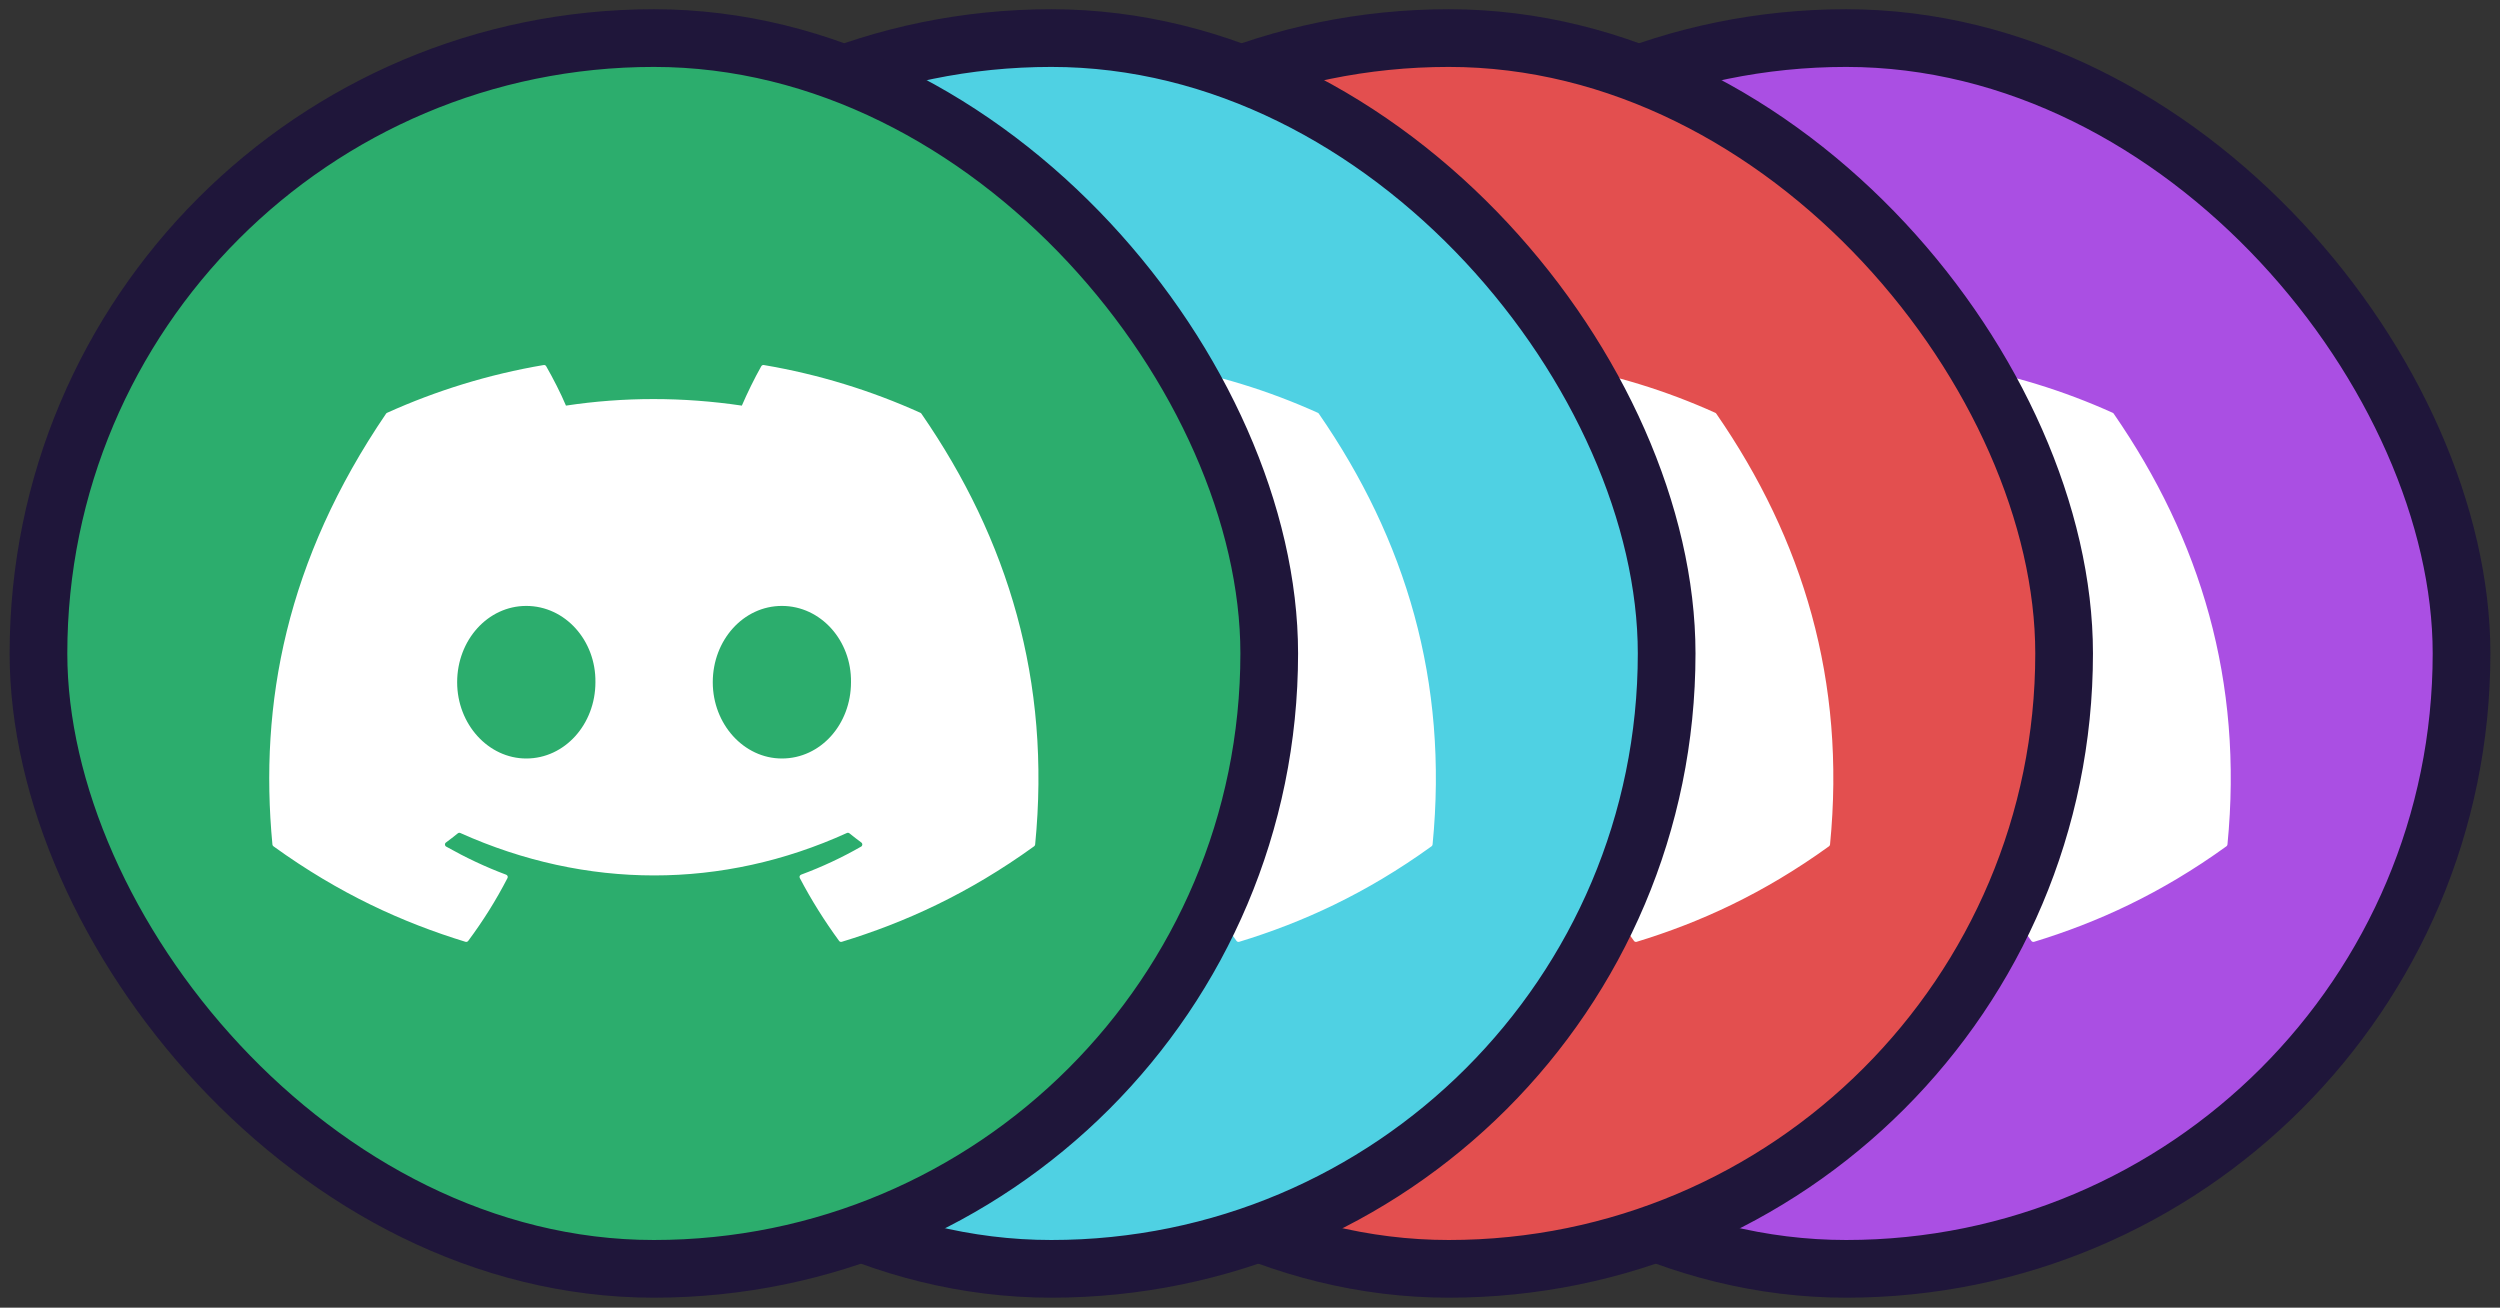 <svg width="65" height="34" viewBox="0 0 65 34" fill="none" xmlns="http://www.w3.org/2000/svg">
<rect x="0" y="0" width="65" height="34" fill="#333333" stroke="none"/>
<rect x="32" y="0.99" width="32" height="32" rx="16" fill="#AA4FE3"/>
<path d="M54.931 10.733C53.656 10.157 52.289 9.733 50.86 9.491C50.834 9.486 50.808 9.498 50.794 9.521C50.619 9.829 50.424 10.23 50.288 10.546C48.75 10.319 47.221 10.319 45.715 10.546C45.579 10.223 45.377 9.829 45.2 9.521C45.187 9.498 45.161 9.487 45.135 9.491C43.707 9.733 42.34 10.157 41.064 10.733C41.053 10.738 41.044 10.745 41.037 10.756C38.444 14.567 37.734 18.285 38.083 21.957C38.084 21.975 38.094 21.992 38.109 22.003C39.819 23.239 41.476 23.989 43.103 24.487C43.129 24.495 43.156 24.485 43.173 24.464C43.558 23.947 43.901 23.402 44.195 22.829C44.212 22.795 44.195 22.756 44.16 22.742C43.616 22.539 43.098 22.292 42.6 22.011C42.56 21.988 42.557 21.933 42.593 21.906C42.698 21.829 42.803 21.748 42.903 21.667C42.921 21.652 42.947 21.649 42.968 21.658C46.241 23.129 49.785 23.129 53.019 21.658C53.04 21.648 53.066 21.651 53.085 21.666C53.185 21.747 53.289 21.829 53.395 21.906C53.431 21.933 53.429 21.988 53.39 22.011C52.891 22.297 52.373 22.539 51.829 22.741C51.793 22.755 51.778 22.795 51.795 22.829C52.095 23.401 52.438 23.946 52.816 24.463C52.831 24.485 52.86 24.495 52.886 24.487C54.52 23.989 56.177 23.239 57.888 22.003C57.903 21.992 57.912 21.975 57.914 21.957C58.331 17.712 57.215 14.025 54.957 10.756C54.951 10.745 54.942 10.738 54.931 10.733ZM44.683 19.721C43.698 19.721 42.886 18.831 42.886 17.738C42.886 16.644 43.682 15.754 44.683 15.754C45.692 15.754 46.496 16.652 46.481 17.738C46.481 18.831 45.684 19.721 44.683 19.721ZM51.329 19.721C50.343 19.721 49.532 18.831 49.532 17.738C49.532 16.644 50.328 15.754 51.329 15.754C52.338 15.754 53.142 16.652 53.126 17.738C53.126 18.831 52.338 19.721 51.329 19.721Z" fill="white"/>
<rect x="32" y="0.99" width="32" height="32" rx="16" stroke="#1F163A" stroke-width="1.5"/>
<rect x="21.667" y="0.99" width="32" height="32" rx="16" fill="#E34F4F"/>
<path d="M44.598 10.733C43.323 10.157 41.956 9.733 40.527 9.491C40.501 9.486 40.475 9.498 40.462 9.521C40.286 9.829 40.091 10.23 39.955 10.546C38.417 10.319 36.888 10.319 35.382 10.546C35.246 10.223 35.044 9.829 34.867 9.521C34.854 9.498 34.828 9.487 34.802 9.491C33.374 9.733 32.007 10.157 30.731 10.733C30.72 10.738 30.711 10.745 30.704 10.756C28.111 14.567 27.401 18.285 27.75 21.957C27.751 21.975 27.762 21.992 27.776 22.003C29.486 23.239 31.143 23.989 32.77 24.487C32.796 24.495 32.823 24.485 32.84 24.464C33.225 23.947 33.568 23.402 33.862 22.829C33.879 22.795 33.862 22.756 33.827 22.742C33.283 22.539 32.765 22.292 32.267 22.011C32.227 21.988 32.224 21.933 32.261 21.906C32.365 21.829 32.47 21.748 32.57 21.667C32.588 21.652 32.614 21.649 32.635 21.658C35.908 23.129 39.452 23.129 42.686 21.658C42.707 21.648 42.733 21.651 42.752 21.666C42.852 21.747 42.956 21.829 43.062 21.906C43.098 21.933 43.096 21.988 43.057 22.011C42.558 22.297 42.041 22.539 41.496 22.741C41.46 22.755 41.444 22.795 41.462 22.829C41.762 23.401 42.105 23.946 42.483 24.463C42.498 24.485 42.527 24.495 42.553 24.487C44.187 23.989 45.844 23.239 47.555 22.003C47.57 21.992 47.579 21.975 47.581 21.957C47.998 17.712 46.882 14.025 44.624 10.756C44.618 10.745 44.609 10.738 44.598 10.733ZM34.35 19.721C33.365 19.721 32.553 18.831 32.553 17.738C32.553 16.644 33.349 15.754 34.35 15.754C35.359 15.754 36.163 16.652 36.148 17.738C36.148 18.831 35.352 19.721 34.35 19.721ZM40.996 19.721C40.011 19.721 39.199 18.831 39.199 17.738C39.199 16.644 39.995 15.754 40.996 15.754C42.005 15.754 42.809 16.652 42.793 17.738C42.793 18.831 42.005 19.721 40.996 19.721Z" fill="white"/>
<rect x="21.667" y="0.99" width="32" height="32" rx="16" stroke="#1F163A" stroke-width="1.5"/>
<rect x="11.333" y="0.99" width="32" height="32" rx="16" fill="#4FD1E3"/>
<path d="M34.264 10.733C32.989 10.157 31.622 9.733 30.193 9.491C30.167 9.486 30.141 9.498 30.128 9.521C29.952 9.829 29.757 10.23 29.621 10.546C28.083 10.319 26.554 10.319 25.048 10.546C24.912 10.223 24.71 9.829 24.534 9.521C24.52 9.498 24.494 9.487 24.468 9.491C23.04 9.733 21.673 10.157 20.397 10.733C20.386 10.738 20.377 10.745 20.37 10.756C17.777 14.567 17.067 18.285 17.416 21.957C17.417 21.975 17.427 21.992 17.442 22.003C19.152 23.239 20.809 23.989 22.436 24.487C22.462 24.495 22.489 24.485 22.506 24.464C22.891 23.947 23.233 23.402 23.528 22.829C23.545 22.795 23.528 22.756 23.493 22.742C22.949 22.539 22.431 22.292 21.933 22.011C21.893 21.988 21.89 21.933 21.927 21.906C22.031 21.829 22.136 21.748 22.236 21.667C22.254 21.652 22.28 21.649 22.301 21.658C25.574 23.129 29.118 23.129 32.352 21.658C32.373 21.648 32.399 21.651 32.418 21.666C32.518 21.747 32.623 21.829 32.728 21.906C32.764 21.933 32.762 21.988 32.723 22.011C32.224 22.297 31.706 22.539 31.162 22.741C31.126 22.755 31.11 22.795 31.128 22.829C31.428 23.401 31.771 23.946 32.149 24.463C32.164 24.485 32.193 24.495 32.219 24.487C33.853 23.989 35.51 23.239 37.221 22.003C37.236 21.992 37.245 21.975 37.247 21.957C37.664 17.712 36.548 14.025 34.29 10.756C34.284 10.745 34.275 10.738 34.264 10.733ZM24.016 19.721C23.031 19.721 22.219 18.831 22.219 17.738C22.219 16.644 23.015 15.754 24.016 15.754C25.025 15.754 25.829 16.652 25.814 17.738C25.814 18.831 25.017 19.721 24.016 19.721ZM30.662 19.721C29.677 19.721 28.865 18.831 28.865 17.738C28.865 16.644 29.661 15.754 30.662 15.754C31.671 15.754 32.475 16.652 32.459 17.738C32.459 18.831 31.671 19.721 30.662 19.721Z" fill="white"/>
<rect x="11.333" y="0.99" width="32" height="32" rx="16" stroke="#1F163A" stroke-width="1.5"/>
<rect x="1" y="0.99" width="32" height="32" rx="16" fill="#2CAD6D"/>
<path d="M23.931 10.733C22.656 10.157 21.289 9.733 19.86 9.491C19.834 9.486 19.808 9.498 19.794 9.521C19.619 9.829 19.424 10.23 19.288 10.546C17.75 10.319 16.221 10.319 14.715 10.546C14.579 10.223 14.377 9.829 14.2 9.521C14.187 9.498 14.161 9.487 14.135 9.491C12.707 9.733 11.34 10.157 10.064 10.733C10.053 10.738 10.044 10.745 10.037 10.756C7.444 14.567 6.734 18.285 7.083 21.957C7.084 21.975 7.094 21.992 7.109 22.003C8.819 23.239 10.476 23.989 12.103 24.487C12.129 24.495 12.156 24.485 12.173 24.464C12.558 23.947 12.9 23.402 13.195 22.829C13.212 22.795 13.195 22.756 13.16 22.742C12.616 22.539 12.098 22.292 11.6 22.011C11.56 21.988 11.557 21.933 11.594 21.906C11.698 21.829 11.803 21.748 11.903 21.667C11.921 21.652 11.947 21.649 11.968 21.658C15.241 23.129 18.785 23.129 22.019 21.658C22.04 21.648 22.066 21.651 22.085 21.666C22.185 21.747 22.29 21.829 22.395 21.906C22.431 21.933 22.429 21.988 22.39 22.011C21.891 22.297 21.373 22.539 20.829 22.741C20.793 22.755 20.777 22.795 20.795 22.829C21.095 23.401 21.438 23.946 21.816 24.463C21.831 24.485 21.86 24.495 21.886 24.487C23.52 23.989 25.177 23.239 26.888 22.003C26.903 21.992 26.912 21.975 26.914 21.957C27.331 17.712 26.215 14.025 23.957 10.756C23.951 10.745 23.942 10.738 23.931 10.733ZM13.683 19.721C12.698 19.721 11.886 18.831 11.886 17.738C11.886 16.644 12.682 15.754 13.683 15.754C14.692 15.754 15.496 16.652 15.481 17.738C15.481 18.831 14.684 19.721 13.683 19.721ZM20.329 19.721C19.343 19.721 18.532 18.831 18.532 17.738C18.532 16.644 19.328 15.754 20.329 15.754C21.338 15.754 22.142 16.652 22.126 17.738C22.126 18.831 21.338 19.721 20.329 19.721Z" fill="white"/>
<rect x="1" y="0.99" width="32" height="32" rx="16" stroke="#1F163A" stroke-width="1.5"/>
</svg>
